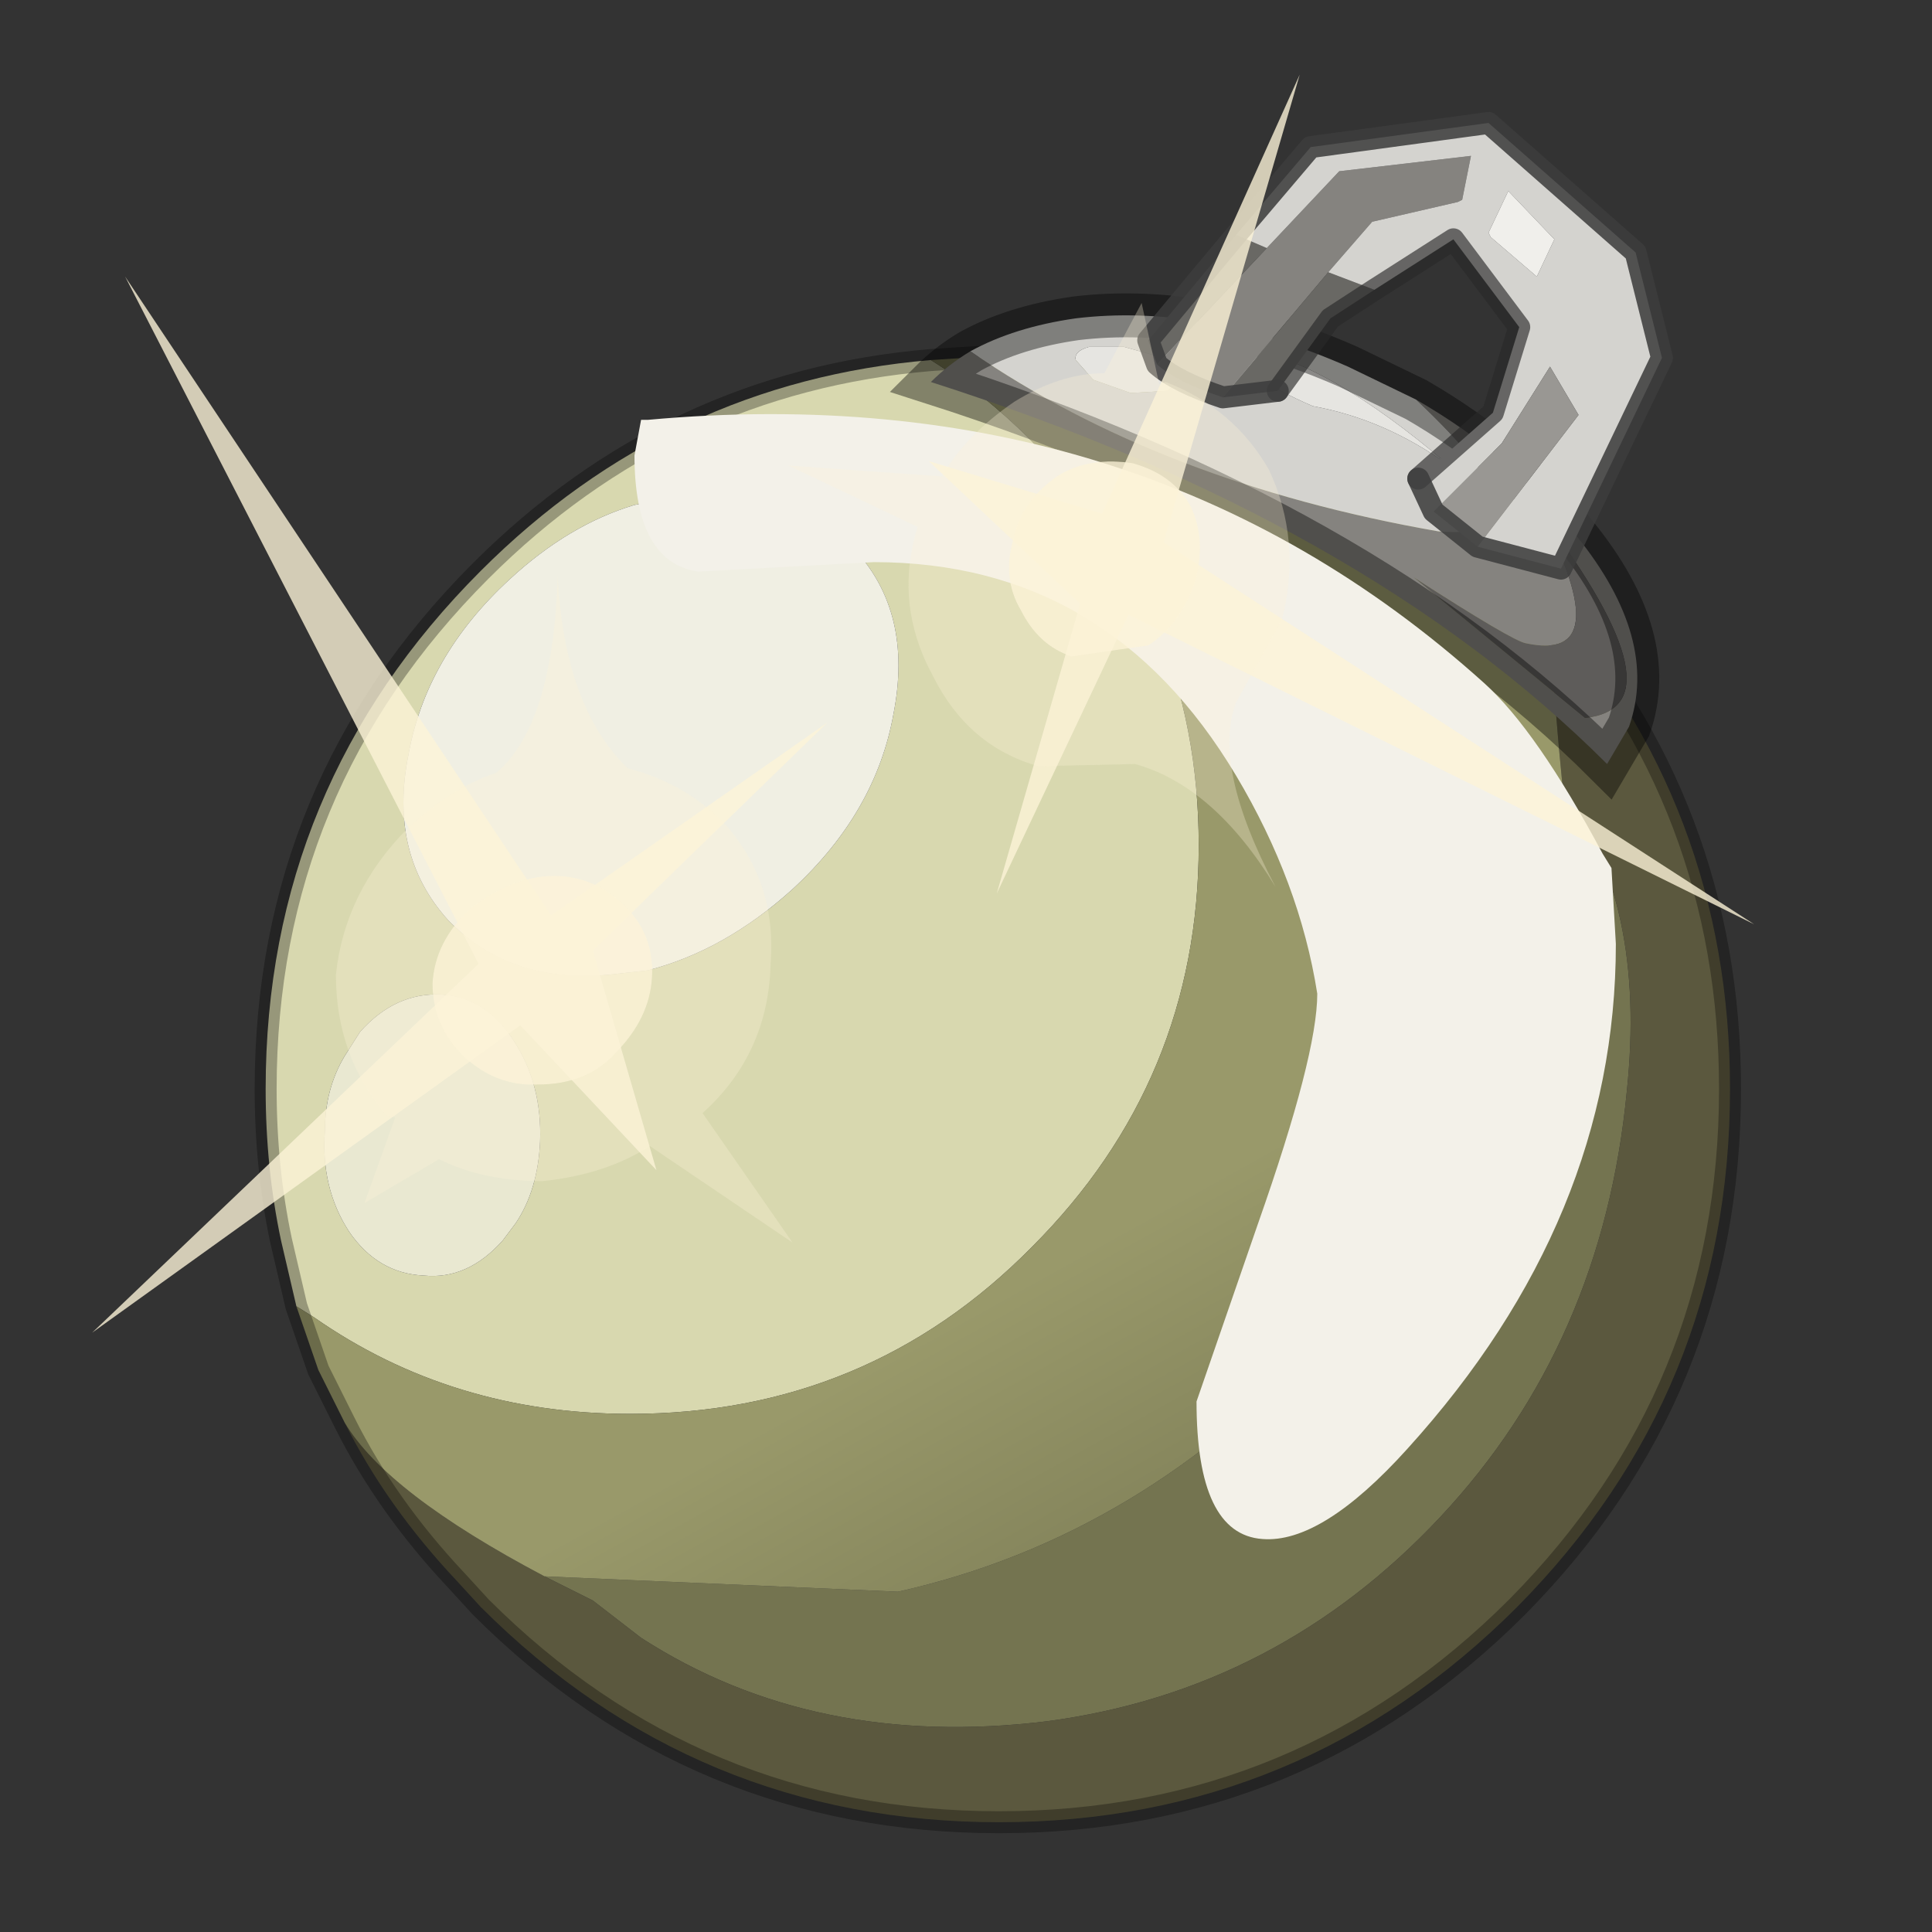 <?xml version="1.0" encoding="UTF-8" standalone="no"?>
<svg xmlns:xlink="http://www.w3.org/1999/xlink" height="440.0px" width="440.0px" xmlns="http://www.w3.org/2000/svg">
  <rect width="100%" height="100%" fill="#333333" stroke="none"/>
  <g transform="matrix(10.0, 0.0, 0.0, 10.0, 0.0, 0.0)">
    <use height="44.0" transform="matrix(1.0, 0.0, 0.0, 1.0, 0.0, 0.0)" width="44.0" xlink:href="#shape0"/>
    <use height="23.7" transform="matrix(1.0, 0.0, 0.0, -1.08, 14.45, 35.05)" width="22.35" xlink:href="#sprite0"/>
    <use height="28.65" transform="matrix(1.0, 0.0, 0.0, 1.0, 2.1, 1.7)" width="37.85" xlink:href="#shape2"/>
  </g>
  <defs>
    <g id="shape0" transform="matrix(1.0, 0.0, 0.0, 1.0, 0.0, 0.0)">
      <path d="M44.0 44.0 L0.0 44.0 0.0 0.0 44.0 0.0 44.0 44.0" fill="#43adca" fill-opacity="0.0" fill-rule="evenodd" stroke="none"/>
      <path d="M12.4 35.9 L20.45 36.25 Q26.05 35.0 30.2 30.4 34.35 25.8 35.1 20.8 L35.45 17.85 35.6 18.05 Q37.5 20.55 37.05 24.85 36.5 30.6 32.8 34.55 29.1 38.5 23.85 39.2 18.55 39.85 14.6 37.3 L13.5 36.45 12.4 35.9" fill="#747450" fill-rule="evenodd" stroke="none"/>
      <path d="M6.75 29.75 L6.4 28.25 Q6.05 26.6 6.05 24.8 6.05 17.9 10.95 13.0 15.25 8.7 21.2 8.2 22.4 8.95 23.5 10.05 27.3 13.9 27.3 19.25 27.3 24.6 23.5 28.4 19.75 32.2 14.35 32.2 10.3 32.2 7.15 30.0 L6.75 29.75 M7.85 24.05 Q7.4 24.8 7.4 25.75 7.3 27.05 7.95 28.05 8.6 29.0 9.65 29.05 10.65 29.15 11.45 28.25 L11.75 27.85 Q12.25 27.1 12.3 26.0 12.35 24.7 11.7 23.7 11.05 22.7 10.05 22.65 9.0 22.6 8.2 23.5 L7.85 24.05 M9.3 17.2 Q8.85 19.45 10.2 20.95 11.6 22.4 13.85 22.2 L14.75 22.1 Q16.5 21.65 18.05 20.25 19.95 18.5 20.35 16.25 20.8 13.95 19.45 12.5 18.1 11.0 15.8 11.25 L14.45 11.5 Q12.95 11.95 11.6 13.2 9.7 14.95 9.3 17.2" fill="#d8d8af" fill-rule="evenodd" stroke="none"/>
      <path d="M7.85 24.05 L8.2 23.5 Q9.0 22.6 10.05 22.65 11.05 22.7 11.7 23.7 12.35 24.7 12.3 26.0 12.25 27.1 11.75 27.85 L11.45 28.25 Q10.65 29.15 9.65 29.05 8.6 29.0 7.95 28.05 7.3 27.05 7.4 25.75 7.4 24.8 7.85 24.05" fill="#e9e8d1" fill-rule="evenodd" stroke="none"/>
      <path d="M9.3 17.2 Q9.7 14.95 11.6 13.2 12.95 11.95 14.45 11.5 L15.8 11.25 Q18.1 11.0 19.45 12.5 20.8 13.95 20.35 16.25 19.95 18.5 18.05 20.25 16.5 21.65 14.75 22.1 L13.85 22.2 Q11.6 22.4 10.2 20.95 8.85 19.45 9.3 17.2" fill="#f0efe3" fill-rule="evenodd" stroke="none"/>
      <path d="M35.15 13.6 Q39.4 18.35 39.4 24.8 39.4 31.7 34.55 36.6 29.65 41.5 22.75 41.5 15.85 41.5 10.95 36.6 L10.4 36.0 Q8.8 34.3 7.85 32.4 8.8 34.0 12.4 35.9 L13.5 36.45 14.6 37.3 Q18.55 39.85 23.85 39.2 29.1 38.5 32.8 34.55 36.5 30.6 37.05 24.85 37.5 20.55 35.6 18.05 L35.5 17.0 35.4 15.8 35.15 13.6" fill="#5b583e" fill-rule="evenodd" stroke="none"/>
      <path d="M21.2 8.2 L22.75 8.1 Q27.35 8.1 31.05 10.3 L33.25 11.85 34.55 13.0 35.15 13.6 35.4 15.8 35.5 17.0 35.6 18.05 35.45 17.85 35.1 20.8 Q34.35 25.8 30.2 30.4 26.05 35.0 20.45 36.25 L12.4 35.9 Q8.8 34.0 7.85 32.4 L7.65 32.0 7.25 31.2 6.75 29.75 7.15 30.0 Q10.3 32.2 14.35 32.2 19.75 32.2 23.5 28.4 27.3 24.6 27.3 19.25 27.3 13.9 23.5 10.05 22.4 8.95 21.2 8.2" fill="url(#gradient0)" fill-rule="evenodd" stroke="none"/>
      <path d="M6.75 29.75 L6.4 28.25 Q6.05 26.6 6.05 24.8 6.05 17.9 10.95 13.0 15.25 8.7 21.2 8.2 L22.75 8.1 Q27.35 8.1 31.05 10.3 L33.25 11.85 34.55 13.0 35.15 13.6 Q39.4 18.35 39.4 24.8 39.4 31.7 34.55 36.6 29.65 41.5 22.75 41.5 15.85 41.5 10.95 36.6 L10.4 36.0 Q8.8 34.3 7.85 32.4 L7.65 32.0 7.25 31.2 6.75 29.75 Z" fill="none" stroke="#000000" stroke-linecap="round" stroke-linejoin="round" stroke-opacity="0.302" stroke-width="0.5"/>
      <path d="M32.25 9.1 Q34.5 10.4 35.9 12.2 37.8 14.55 37.1 16.55 L36.6 17.4 Q31.05 11.85 21.2 8.7 21.6 8.3 22.1 8.0 26.45 11.0 32.75 12.1 35.7 12.35 32.25 9.1 M34.75 14.65 Q34.45 14.6 32.2 13.15 L36.1 16.35 Q38.4 16.1 35.1 11.7 36.85 15.1 34.75 14.65" fill="#85837f" fill-rule="evenodd" stroke="none"/>
      <path d="M22.1 8.0 Q23.1 7.45 24.5 7.25 27.4 6.9 30.7 8.35 L32.25 9.1 Q35.7 12.35 32.75 12.1 26.45 11.0 22.1 8.0 M24.5 8.2 L24.9 8.65 25.75 8.95 26.6 8.9 26.95 8.55 26.5 8.15 25.6 7.9 24.8 7.9 Q24.45 8.0 24.5 8.2 M33.0 10.6 Q30.2 8.2 28.25 7.9 28.25 8.55 29.9 9.25 31.55 9.55 33.0 10.6" fill="#d4d3cf" fill-rule="evenodd" stroke="none"/>
      <path d="M34.75 14.65 Q36.85 15.1 35.1 11.7 38.4 16.1 36.1 16.35 L32.2 13.15 Q34.45 14.6 34.75 14.65" fill="#5e5c5a" fill-rule="evenodd" stroke="none"/>
      <path d="M24.5 8.2 Q24.45 8.0 24.8 7.9 L25.6 7.9 26.5 8.15 26.95 8.55 26.6 8.9 25.75 8.95 24.9 8.65 24.5 8.2 M33.0 10.6 Q31.55 9.55 29.9 9.25 28.25 8.55 28.25 7.9 30.2 8.2 33.0 10.6" fill="#e6e5e1" fill-rule="evenodd" stroke="none"/>
      <path d="M32.25 9.1 Q34.5 10.4 35.9 12.2 37.8 14.55 37.1 16.55 L36.6 17.4 Q31.05 11.85 21.2 8.7 21.6 8.3 22.1 8.0 23.1 7.45 24.5 7.25 27.4 6.9 30.7 8.35 L32.25 9.1 Z" fill="none" stroke="#000000" stroke-linecap="round" stroke-linejoin="miter" stroke-miterlimit="5.0" stroke-opacity="0.4" stroke-width="1.0"/>
      <path d="M26.35 8.3 L28.85 5.65 30.5 3.9 33.5 3.55 33.3 4.55 33.2 4.6 31.25 5.05 30.25 6.2 27.85 9.05 Q26.8 8.7 26.35 8.3" fill="#85837f" fill-rule="evenodd" stroke="none"/>
      <path d="M28.15 5.35 L28.85 5.65 26.35 8.3 26.15 7.75 28.15 5.35 M30.25 6.2 L31.3 6.6 30.3 7.25 29.1 8.9 27.85 9.05 30.25 6.2" fill="#696864" fill-rule="evenodd" stroke="none"/>
      <path d="M28.85 5.65 L28.15 5.35 29.85 3.35 33.9 2.8 37.25 5.75 37.85 8.15 35.55 12.95 33.65 12.45 35.95 9.45 35.3 8.35 34.2 10.1 32.65 11.65 32.3 10.9 34.0 9.4 34.6 7.45 33.1 5.45 31.3 6.6 30.25 6.2 31.25 5.05 33.2 4.6 33.3 4.55 33.5 3.55 30.5 3.9 28.85 5.65 M35.0 6.3 L35.4 5.45 34.35 4.35 33.9 5.3 33.95 5.4 35.0 6.3" fill="#d4d3cf" fill-rule="evenodd" stroke="none"/>
      <path d="M35.0 6.3 L33.95 5.4 33.9 5.3 34.35 4.35 35.4 5.45 35.0 6.3" fill="#f0efeb" fill-rule="evenodd" stroke="none"/>
      <path d="M32.65 11.65 L34.2 10.1 35.3 8.35 35.95 9.45 33.65 12.45 32.65 11.65" fill="#999793" fill-rule="evenodd" stroke="none"/>
      <path d="M31.3 6.6 L33.1 5.45 34.6 7.45 34.0 9.4 32.3 10.9 M29.1 8.9 L30.3 7.25 31.3 6.6" fill="none" stroke="#292929" stroke-linecap="round" stroke-linejoin="round" stroke-opacity="0.643" stroke-width="0.5"/>
      <path d="M28.15 5.35 L26.15 7.75 26.35 8.3 M32.3 10.9 L32.65 11.65 M33.65 12.45 L35.55 12.95 37.85 8.15 37.25 5.75 33.9 2.8 29.85 3.35 28.15 5.35 M27.85 9.05 L29.1 8.9 M33.65 12.45 L32.65 11.65 M27.85 9.05 Q26.8 8.7 26.35 8.3" fill="none" stroke="#3d3d3d" stroke-linecap="round" stroke-linejoin="round" stroke-opacity="0.863" stroke-width="0.5"/>
    </g>
    <linearGradient gradientTransform="matrix(-0.003, -0.006, 0.018, -0.01, 27.5, 33.15)" gradientUnits="userSpaceOnUse" id="gradient0" spreadMethod="pad" x1="-819.2" x2="819.2">
      <stop offset="0.0" stop-color="#747450"/>
      <stop offset="1.0" stop-color="#99996a"/>
    </linearGradient>
    <g id="sprite0" transform="matrix(1.0, 0.0, 0.0, 1.0, 0.0, 0.0)">
      <use height="23.7" transform="matrix(1.0, 0.0, 0.0, 1.0, 0.0, 0.0)" width="22.35" xlink:href="#shape1"/>
    </g>
    <g id="shape1" transform="matrix(1.0, 0.0, 0.0, 1.0, 0.0, 0.0)">
      <path d="M22.25 14.15 L22.05 14.45 Q20.55 17.05 19.35 18.05 11.55 24.55 0.3 23.6 L0.15 23.6 0.0 22.85 Q0.0 20.6 1.45 20.4 L5.45 20.6 Q10.8 20.6 13.7 16.1 15.15 13.85 15.55 11.5 15.55 10.2 14.2 6.65 L12.8 2.9 Q12.8 0.1 14.3 0.0 15.65 -0.1 17.6 1.9 22.35 6.75 22.35 12.55 L22.25 14.15" fill="#f3f1e9" fill-rule="evenodd" stroke="none"/>
    </g>
    <g id="shape2" transform="matrix(1.0, 0.0, 0.0, 1.0, -2.1, -1.7)">
      <path d="M26.5 12.35 L39.95 21.05 25.7 14.0 22.7 20.35 24.6 13.75 21.15 10.5 25.1 11.7 29.6 1.7 26.5 12.35" fill="#fcf3d8" fill-opacity="0.792" fill-rule="evenodd" stroke="none"/>
      <path d="M28.15 16.0 Q27.6 17.45 29.05 20.2 27.65 17.9 25.85 17.4 L23.65 17.45 Q22.05 17.0 21.25 15.4 20.35 13.75 20.9 12.0 L17.95 10.6 21.45 10.85 Q22.0 9.9 23.1 9.15 24.15 8.5 25.15 8.5 L26.0 6.9 26.4 8.75 26.55 8.7 Q28.1 9.3 28.9 10.7 29.65 12.3 29.2 14.1 L28.15 16.0 M24.15 10.8 Q23.3 11.35 23.1 12.2 22.8 13.15 23.25 13.9 23.65 14.7 24.4 14.95 L26.15 14.7 Q26.85 14.25 27.2 13.3 27.5 12.3 27.1 11.5 26.7 10.8 25.8 10.55 24.85 10.4 24.15 10.8" fill="#fcf3d8" fill-opacity="0.302" fill-rule="evenodd" stroke="none"/>
      <path d="M24.15 10.8 Q24.85 10.4 25.8 10.55 26.7 10.8 27.1 11.5 27.5 12.3 27.2 13.3 26.85 14.25 26.15 14.7 L24.4 14.95 Q23.65 14.7 23.25 13.9 22.8 13.15 23.1 12.2 23.3 11.35 24.15 10.8" fill="#fcf3d8" fill-opacity="0.843" fill-rule="evenodd" stroke="none"/>
      <path d="M10.9 21.95 L2.85 6.3 12.55 20.85 18.85 16.45 13.5 21.65 14.95 26.65 11.85 23.35 2.1 30.35 10.9 21.95" fill="#fcf3d8" fill-opacity="0.792" fill-rule="evenodd" stroke="none"/>
      <path d="M11.3 17.6 Q12.6 16.5 12.7 13.1 12.85 16.1 14.3 17.5 15.5 17.8 16.4 18.65 17.7 20.0 17.55 21.95 17.5 24.0 16.0 25.35 L18.05 28.3 14.8 26.1 Q13.8 26.75 12.35 26.9 11.0 26.9 10.0 26.4 L8.3 27.4 9.0 25.45 8.8 25.4 Q7.65 24.05 7.65 22.2 7.85 20.3 9.3 18.85 10.25 17.95 11.3 17.6 M12.25 24.7 Q13.35 24.7 14.0 24.0 14.8 23.2 14.85 22.25 14.9 21.3 14.25 20.65 13.5 19.9 12.5 19.95 11.6 20.0 10.7 20.7 9.9 21.45 9.85 22.4 9.85 23.35 10.55 24.05 11.3 24.75 12.25 24.7" fill="#fcf3d8" fill-opacity="0.302" fill-rule="evenodd" stroke="none"/>
      <path d="M12.25 24.7 Q11.3 24.75 10.55 24.05 9.85 23.35 9.85 22.4 9.9 21.45 10.7 20.7 11.6 20.0 12.5 19.95 13.5 19.9 14.25 20.65 14.9 21.3 14.85 22.25 14.8 23.2 14.0 24.0 13.35 24.7 12.25 24.7" fill="#fcf3d8" fill-opacity="0.843" fill-rule="evenodd" stroke="none"/>
    </g>
  </defs>
</svg>
